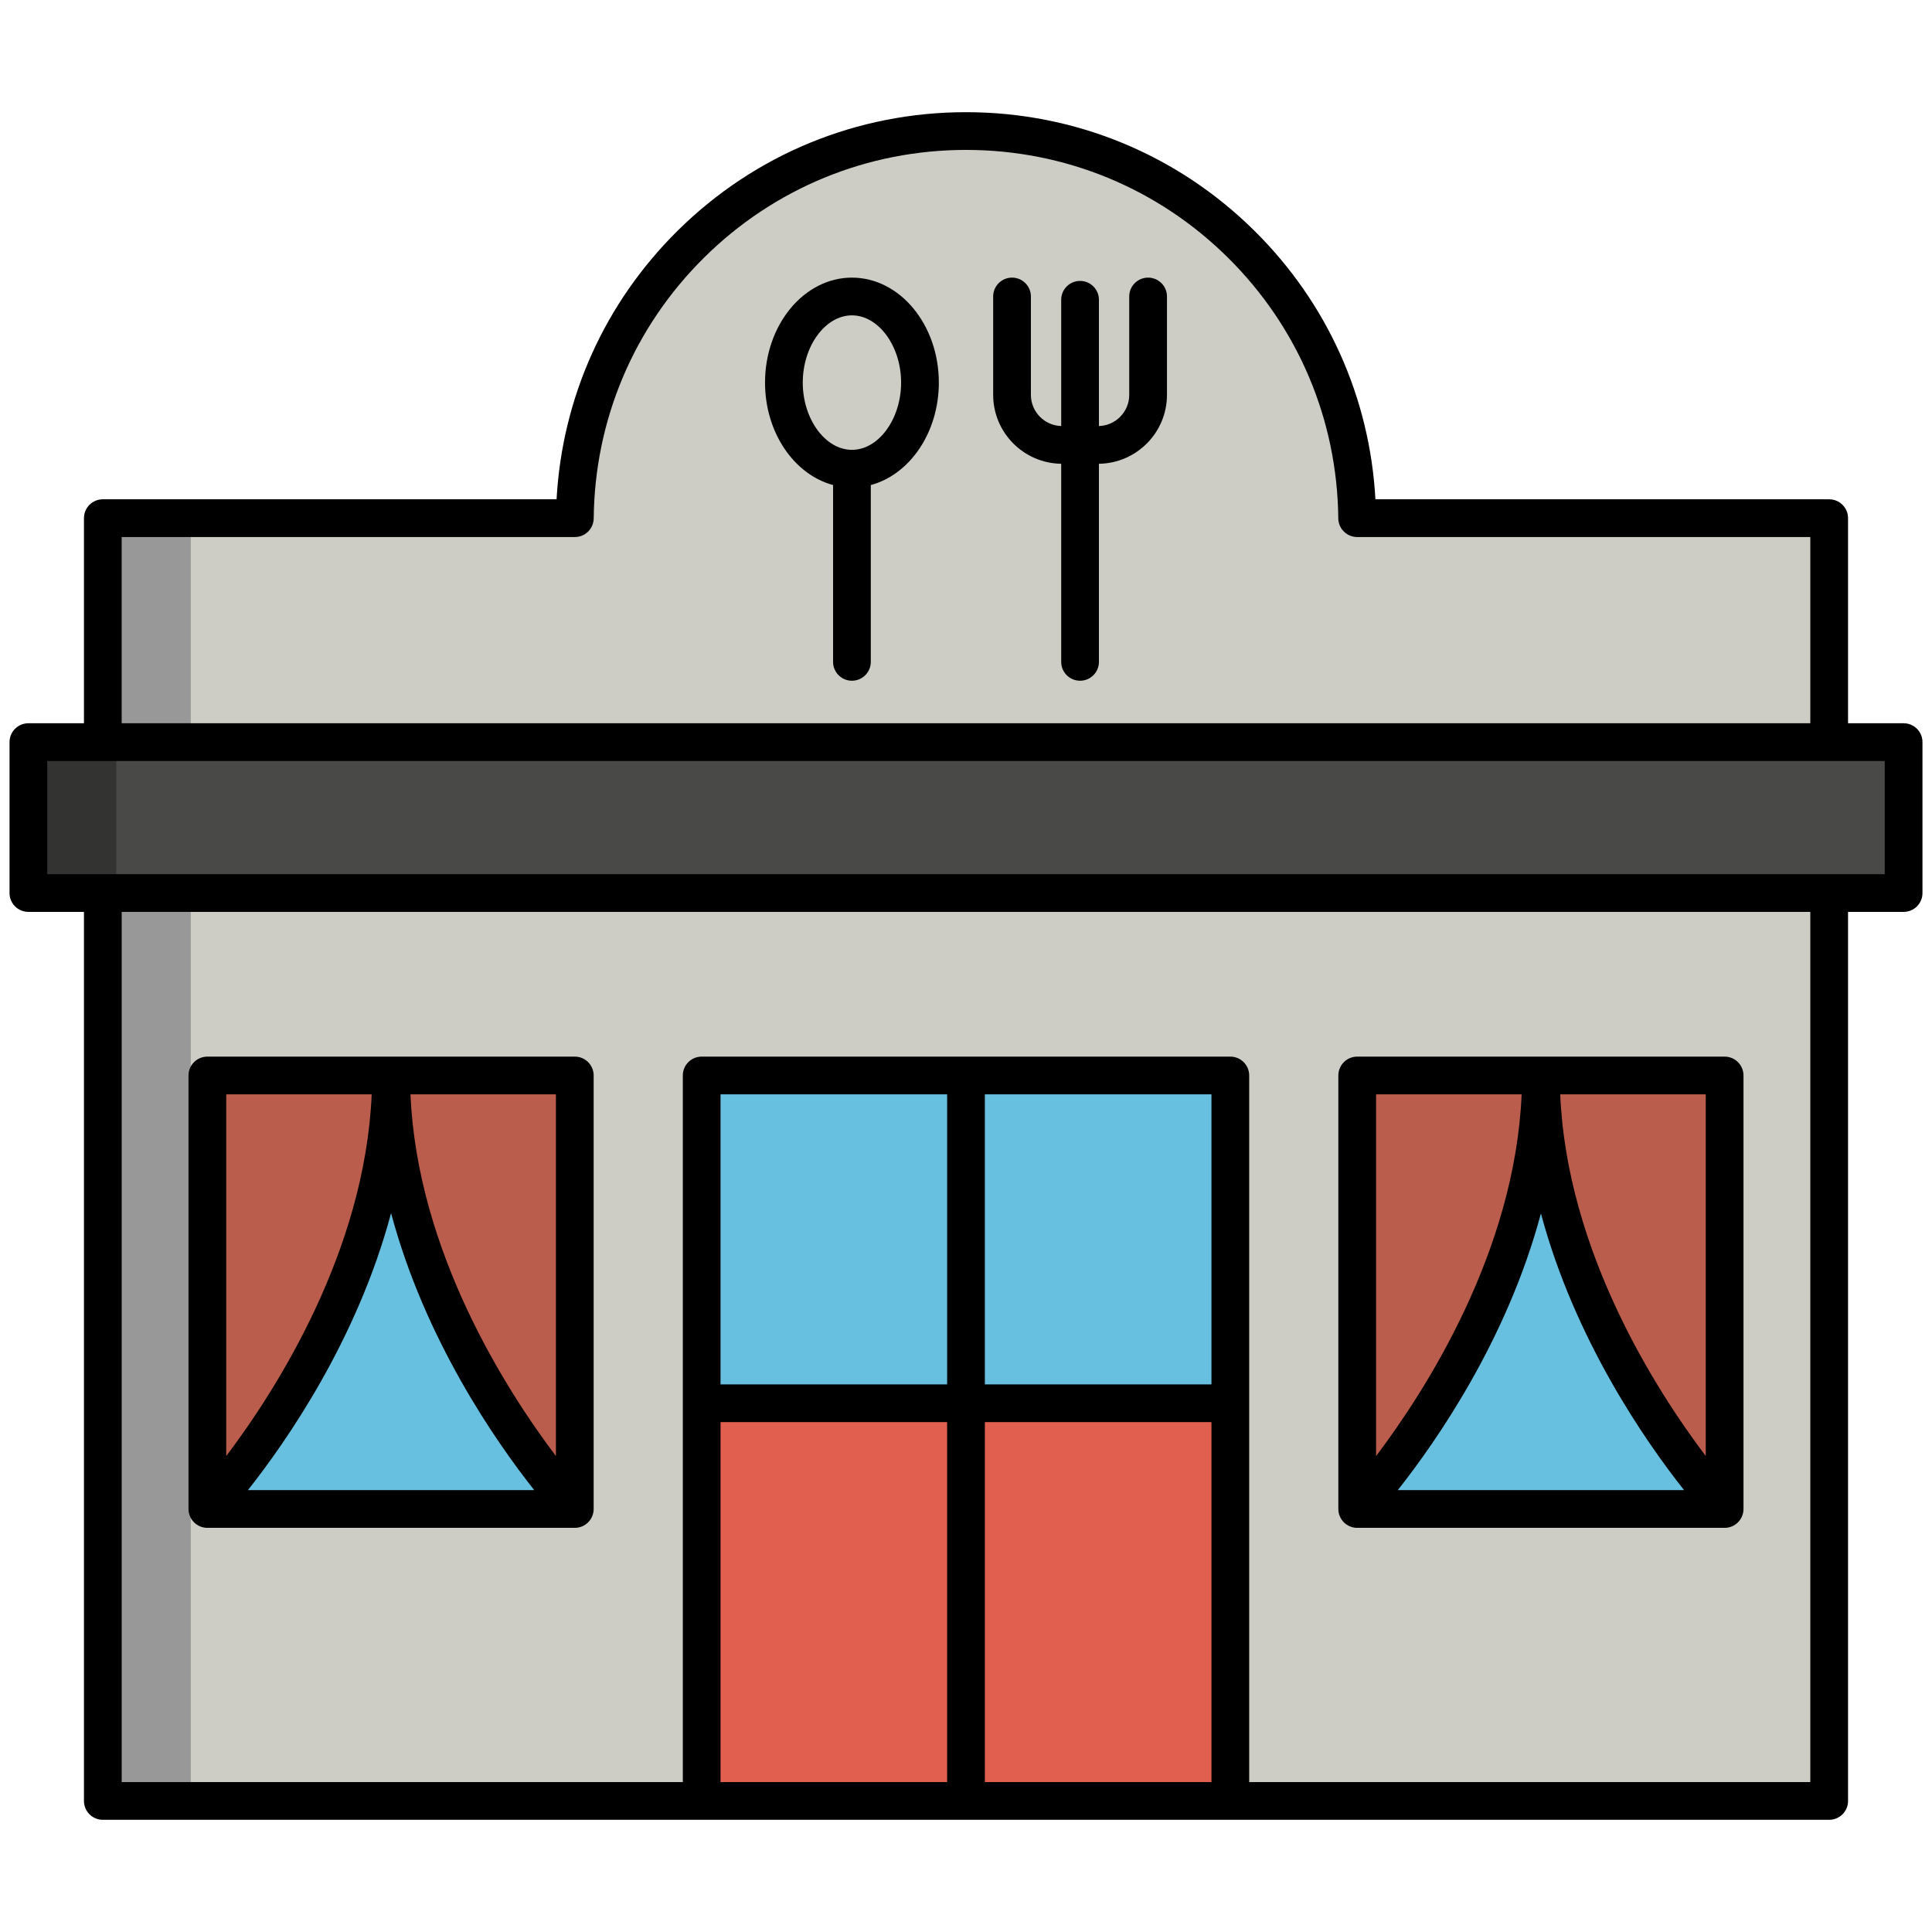 <svg enable-background="new 0 0 512 512" height="512" viewBox="0 0 512 512" width="512" xmlns="http://www.w3.org/2000/svg"><g id="Layer_2"><g><path d="m27.249 236.663h457.501v240.608h-457.501z" fill="#cdcdc6"/><path d="m27.249 236.663h23.309v240.608h-23.309z" fill="#989898"/><path d="m7.524 196.671h496.952v39.992h-496.952z" fill="#494a47"/><path d="m7.524 196.671h23.309v39.992h-23.309z" fill="#333331"/><path d="m185.95 285.014h140.101v192.257h-140.101z" fill="#e15f4f"/><path d="m185.95 285.014h140.101v86.862h-140.101z" fill="#68c0e0"/><path d="m54.956 285.014h97.37v114.882h-97.37z" fill="#68c0e0"/><path d="m54.956 399.896s48.685-52.304 48.685-114.882h-48.685z" fill="#bb5d4c"/><path d="m152.326 399.896s-48.685-52.304-48.685-114.882h48.685z" fill="#bb5d4c"/><path d="m359.674 285.014h97.37v114.882h-97.37z" fill="#68c0e0"/><path d="m359.674 399.896s48.685-52.304 48.685-114.882h-48.685z" fill="#bb5d4c"/><path d="m457.044 399.896s-48.685-52.304-48.685-114.882h48.685z" fill="#bb5d4c"/><path d="m359.661 137.319c-.583-56.758-46.766-102.59-103.661-102.59-56.895 0-103.078 45.833-103.661 102.59h-125.09v59.352h457.501v-59.352z" fill="#cdcdc6"/><g><path d="m27.249 137.319h23.309v59.352h-23.309z" fill="#989898"/></g><g><path d="m504.476 191.671h-14.725v-54.352c0-2.761-2.238-5-5-5h-120.251c-1.479-26.927-12.745-52.026-32.033-71.131-20.482-20.287-47.638-31.459-76.467-31.459s-55.985 11.172-76.467 31.458c-19.288 19.105-30.554 44.204-32.033 71.131h-120.251c-2.762 0-5 2.239-5 5v54.352h-14.725c-2.762 0-5 2.239-5 5v39.992c0 2.761 2.238 5 5 5h14.725v235.608c0 2.761 2.238 5 5 5h457.502c2.762 0 5-2.239 5-5v-235.607h14.725c2.762 0 5-2.239 5-5v-39.992c0-2.761-2.239-5-5-5zm-472.227-49.352h120.09c2.741 0 4.972-2.208 5-4.949.269-26.14 10.649-50.672 29.232-69.078 18.596-18.419 43.252-28.563 69.429-28.563s50.833 10.144 69.429 28.563c18.583 18.406 28.964 42.938 29.232 69.078.028 2.741 2.259 4.949 5 4.949h120.09v49.352h-447.502zm288.801 147.695v76.862h-60.05v-76.862zm-70.05 76.862h-60.05v-76.862h60.05zm-60.05 10h60.05v95.395h-60.05zm70.05 95.395v-95.395h60.05v95.395zm218.751 0h-148.701v-187.257c0-2.761-2.238-5-5-5h-140.1c-2.762 0-5 2.239-5 5v187.257h-148.701v-230.608h447.502zm19.725-240.608h-486.952v-29.992h486.951v29.992z"/><path d="m54.956 404.896h97.369c2.762 0 5-2.239 5-5v-114.882c0-2.761-2.238-5-5-5h-97.369c-2.762 0-5 2.239-5 5v114.882c0 2.762 2.238 5 5 5zm10.75-10c10.293-13.015 29.016-39.982 37.934-73.415 8.918 33.433 27.641 60.4 37.934 73.415zm81.619-9.025c-13.136-17.386-36.753-54.193-38.546-95.857h38.546zm-48.825-95.857c-1.793 41.667-25.408 78.467-38.544 95.852v-95.852z"/><path d="m359.675 404.896h97.369c2.762 0 5-2.239 5-5v-114.882c0-2.761-2.238-5-5-5h-97.369c-2.762 0-5 2.239-5 5v114.882c0 2.762 2.238 5 5 5zm10.753-10c10.288-13.007 29.003-39.935 37.933-73.318 8.93 33.38 27.641 60.309 37.93 73.318zm81.616-9.029c-13.137-17.379-36.782-54.173-38.575-95.853h38.575zm-48.794-95.853c-1.792 41.67-25.437 78.475-38.576 95.858v-95.858z"/><path d="m225.771 73.572c-12.699 0-23.03 12.479-23.03 27.819 0 13.266 7.728 24.385 18.03 27.151v46.858c0 2.761 2.238 5 5 5s5-2.239 5-5v-46.858c10.302-2.767 18.03-13.886 18.03-27.151.001-15.339-10.33-27.819-23.03-27.819zm0 45.639c-7.063 0-13.03-8.16-13.03-17.819s5.967-17.819 13.03-17.819 13.03 8.16 13.03 17.819-5.966 17.819-13.03 17.819z"/><path d="m304.259 73.572c-2.762 0-5 2.239-5 5v26.063c0 4.482-3.581 8.135-8.03 8.27v-33.459c0-2.761-2.238-5-5-5s-5 2.239-5 5v33.458c-4.449-.135-8.03-3.788-8.03-8.27v-26.062c0-2.761-2.238-5-5-5s-5 2.239-5 5v26.063c0 9.996 8.066 18.133 18.03 18.27v52.497c0 2.761 2.238 5 5 5s5-2.239 5-5v-52.497c9.964-.137 18.03-8.273 18.03-18.27v-26.063c0-2.761-2.238-5-5-5z"/></g></g></g></svg>